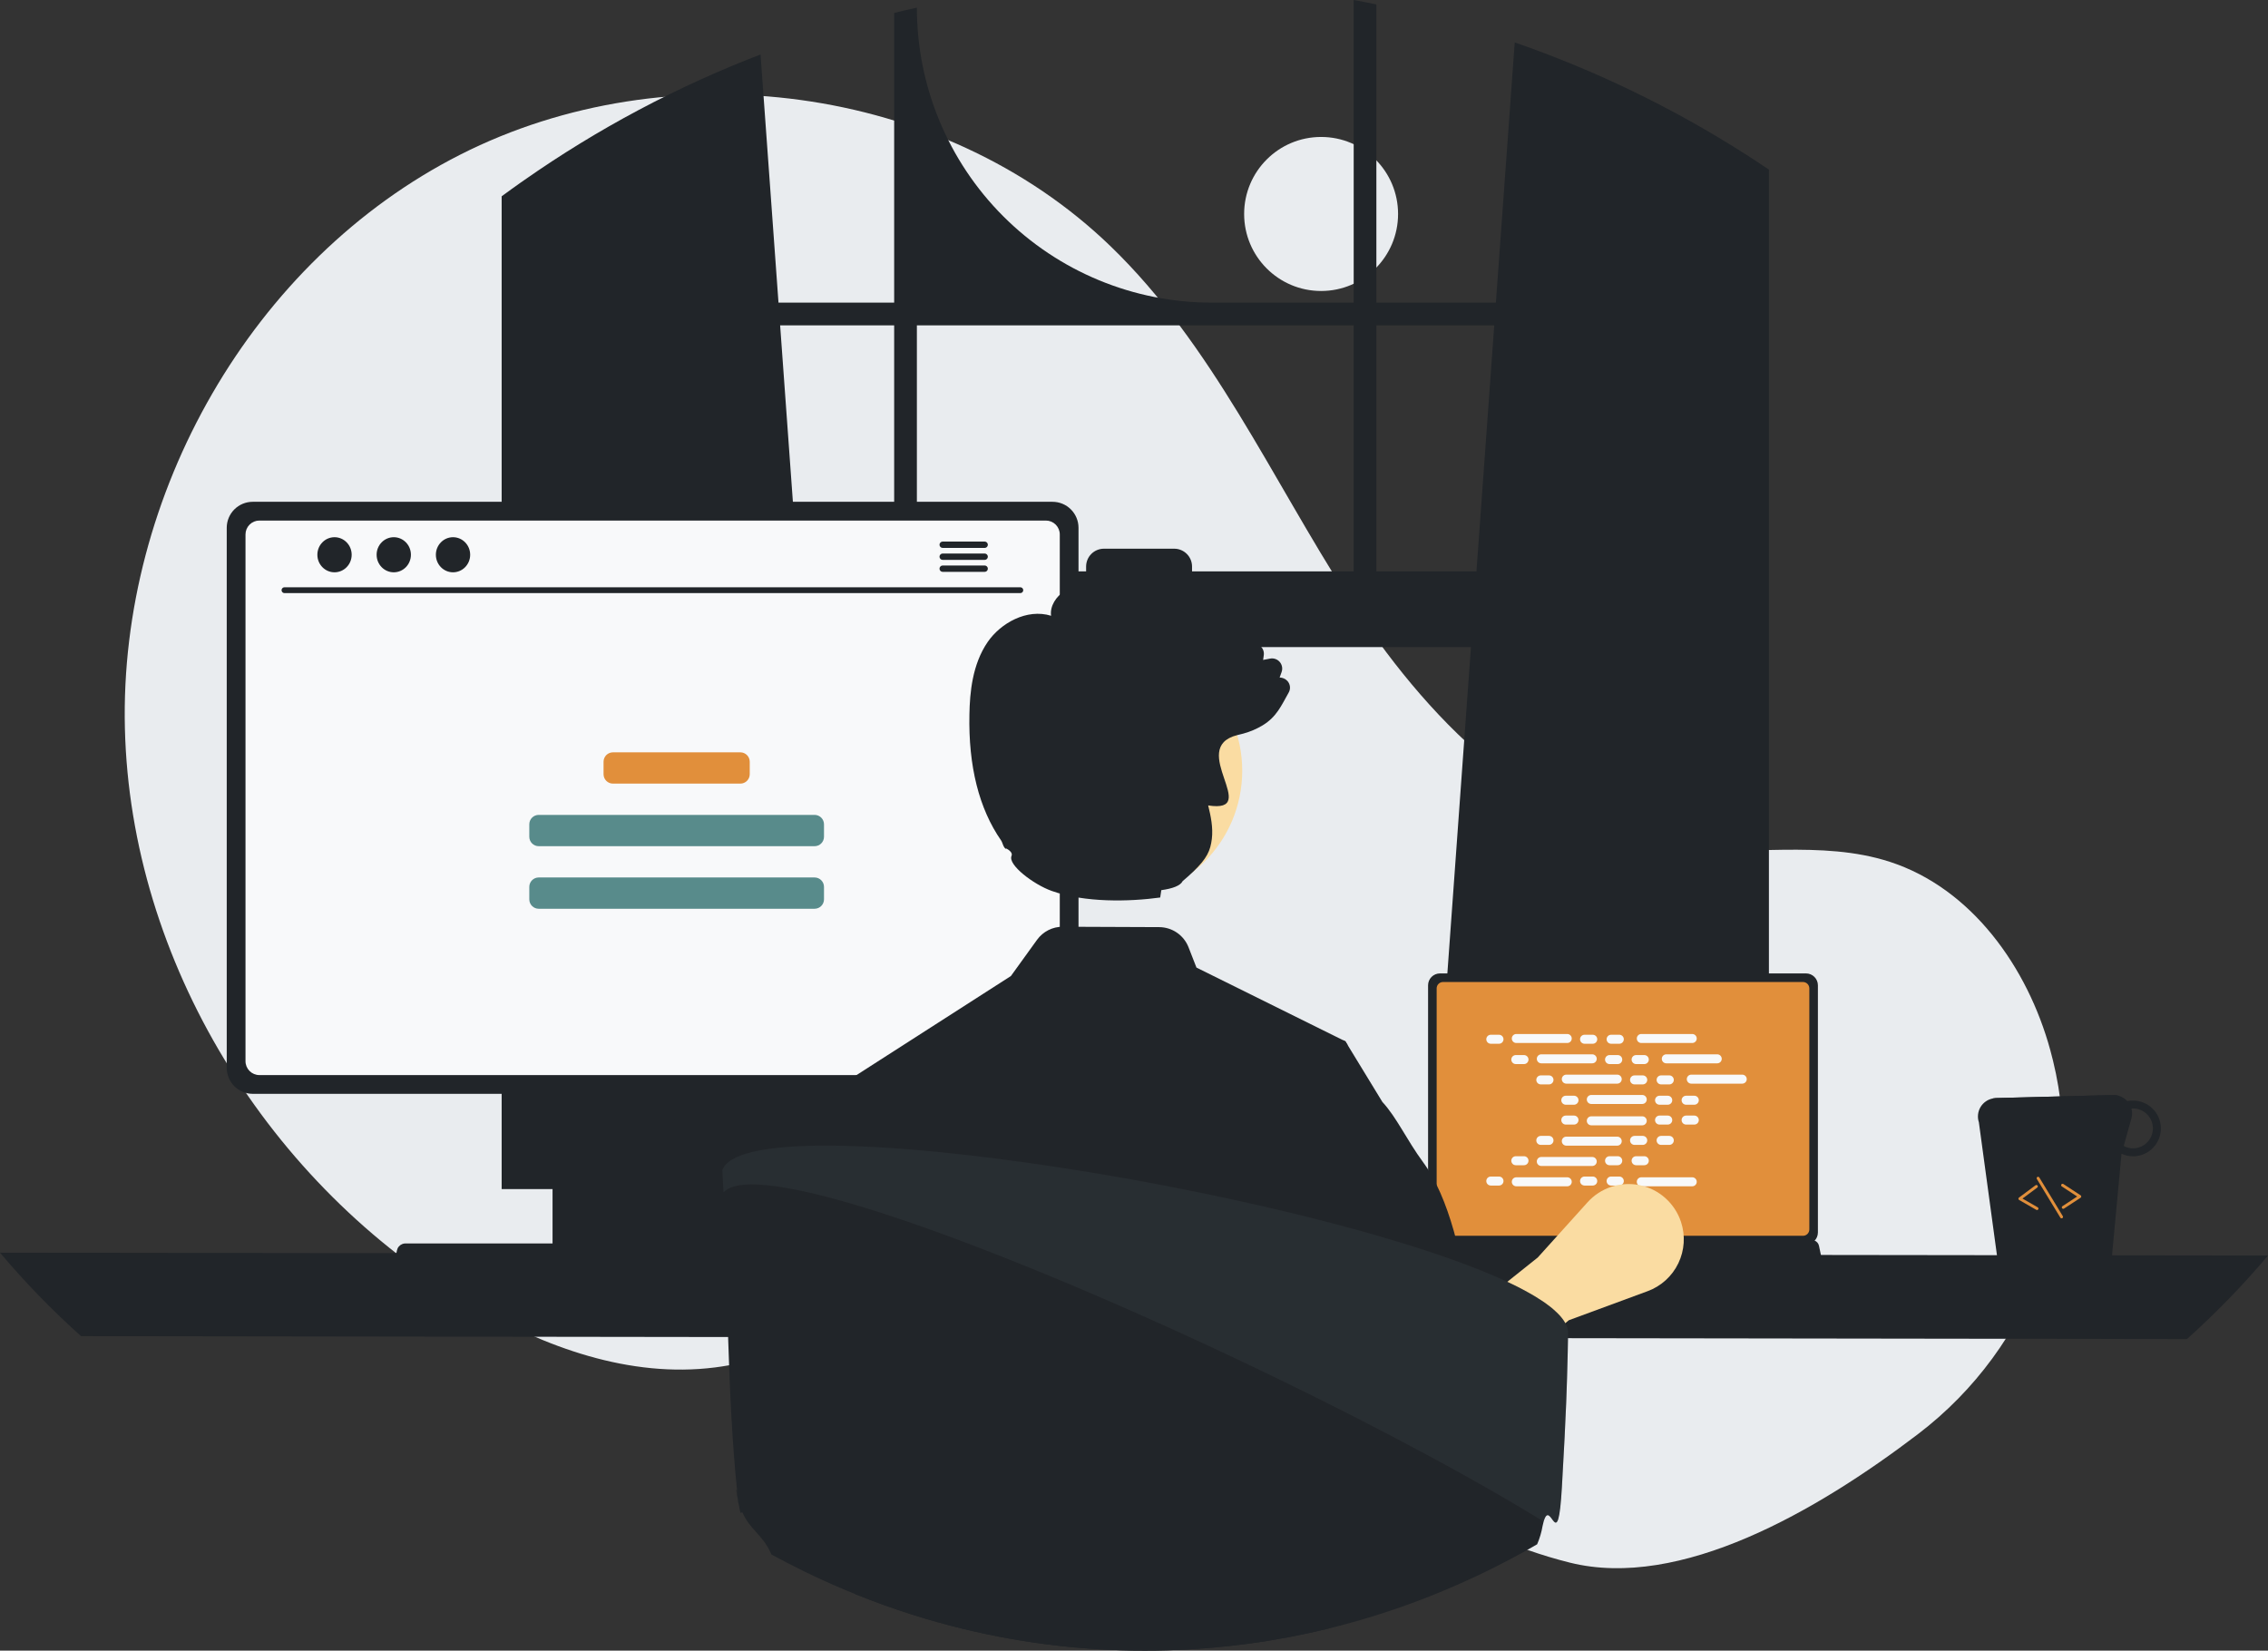 <svg width="485" height="353" viewBox="0 0 485 353" fill="none" xmlns="http://www.w3.org/2000/svg">
<rect x="0" y="0" width="485" height="353" fill="#333333" stroke="none"/>
<g clip-path="url(#clip0_1_159)">
<path d="M282.512 62.23C291.601 62.23 298.97 54.856 298.97 45.76C298.97 36.663 291.601 29.289 282.512 29.289C273.422 29.289 266.053 36.663 266.053 45.76C266.053 54.856 273.422 62.23 282.512 62.23Z" fill="#E9ECEF"/>
<path d="M410.185 306.671C434.649 288.024 446.334 256.69 439.019 226.799C438.837 226.056 438.645 225.315 438.443 224.576C433.594 206.833 421.596 189.97 404.109 184.301C389.427 179.541 373.4 183.201 358.083 181.308C328.014 177.592 304.702 153.245 288.299 127.753C271.896 102.262 259.29 73.727 237.494 52.667C201.567 17.953 142.961 10.48 98.416 33.076C53.872 55.672 25.498 105.803 26.708 155.765C27.918 205.727 57.556 253.495 100.599 278.838C116.411 288.148 134.7 294.744 152.9 292.436C168.692 290.433 183.042 281.942 198.76 279.421C223.472 275.457 248.027 286.638 269.402 299.668C290.776 312.698 311.422 328.142 335.711 334.183C359.296 340.048 388.514 323.189 410.185 306.671Z" fill="#E9ECEF"/>
<path d="M375.037 34.124C374.501 33.767 373.958 33.427 373.422 33.082C357.92 23.16 341.304 15.1 323.918 9.068L319.887 64.72H294.331V0.944C292.722 0.611 291.101 0.296 289.48 0V64.72H259.11C242.39 64.72 226.356 58.074 214.534 46.243C202.711 34.412 196.07 18.366 196.07 1.635C194.442 1.986 192.828 2.363 191.213 2.764V64.72H166.476L162.636 11.652C144.769 18.509 127.807 27.527 112.128 38.504C111.856 38.689 111.585 38.88 111.32 39.065C109.958 40.022 108.614 40.996 107.277 41.983V254.298H180.179L178.891 236.44L171.802 138.391H314.555L307.467 236.44L306.178 254.298H378.273V36.271C377.2 35.543 376.122 34.828 375.037 34.124ZM191.213 122.199H170.631L166.828 69.581H191.213V122.199ZM289.48 122.199H254.912V121.156C254.912 120.655 254.813 120.159 254.621 119.696C254.43 119.233 254.148 118.813 253.794 118.459C253.44 118.105 253.019 117.824 252.556 117.633C252.093 117.441 251.597 117.343 251.096 117.344H236.068C235.568 117.344 235.073 117.443 234.61 117.634C234.148 117.826 233.728 118.106 233.374 118.46C233.021 118.814 232.74 119.235 232.549 119.697C232.357 120.16 232.259 120.656 232.259 121.156V122.199H196.07V69.581H289.48V122.199ZM294.331 122.199V69.581H319.536L315.733 122.199H294.331Z" fill="#212529"/>
<path d="M0 267.894C5.355 274.244 11.147 280.211 17.333 285.752L467.667 286.369C473.853 280.828 479.645 274.861 485 268.511L0 267.894Z" fill="#212529"/>
<path d="M305.386 210.712V263.579C305.386 264.253 305.654 264.899 306.13 265.375C306.606 265.851 307.251 266.119 307.925 266.12H386.211C386.884 266.119 387.53 265.851 388.006 265.375C388.482 264.899 388.749 264.253 388.75 263.579V210.712C388.748 210.039 388.48 209.394 388.004 208.918C387.528 208.442 386.884 208.175 386.211 208.174H307.925C307.252 208.175 306.607 208.442 306.131 208.918C305.655 209.394 305.387 210.039 305.386 210.712Z" fill="#212529"/>
<path d="M307.222 211.371V262.928C307.223 263.287 307.366 263.633 307.62 263.887C307.875 264.142 308.219 264.285 308.579 264.285H385.559C385.919 264.285 386.264 264.142 386.518 263.887C386.772 263.633 386.916 263.287 386.916 262.928V211.371C386.916 211.01 386.773 210.664 386.519 210.409C386.264 210.154 385.919 210.011 385.559 210.01H308.579C308.219 210.011 307.874 210.154 307.619 210.409C307.365 210.664 307.222 211.01 307.222 211.371Z" fill="#E18F3B"/>
<path d="M303.748 273.89C303.892 274.07 304.074 274.215 304.282 274.314C304.489 274.414 304.716 274.465 304.946 274.464H388.772C389.002 274.463 389.228 274.412 389.435 274.313C389.642 274.214 389.824 274.071 389.968 273.892C390.113 273.714 390.216 273.506 390.27 273.283C390.324 273.06 390.327 272.828 390.28 272.603L388.979 266.418C388.925 266.166 388.809 265.931 388.641 265.735C388.473 265.539 388.259 265.389 388.019 265.297C387.844 265.228 387.658 265.193 387.471 265.193H306.242C306.055 265.193 305.869 265.228 305.695 265.297C305.454 265.389 305.24 265.539 305.072 265.735C304.905 265.931 304.788 266.166 304.735 266.418L303.433 272.603C303.387 272.828 303.391 273.06 303.446 273.282C303.5 273.505 303.604 273.712 303.748 273.89Z" fill="#212529"/>
<path d="M384.595 267.857H386.575C386.741 267.857 386.876 267.723 386.876 267.556V266.608C386.876 266.442 386.741 266.307 386.575 266.307H384.595C384.429 266.307 384.294 266.442 384.294 266.608V267.556C384.294 267.723 384.429 267.857 384.595 267.857Z" fill="#212529"/>
<path d="M379.431 267.857H381.411C381.578 267.857 381.712 267.723 381.712 267.556V266.608C381.712 266.442 381.578 266.307 381.411 266.307H379.431C379.265 266.307 379.13 266.442 379.13 266.608V267.556C379.13 267.723 379.265 267.857 379.431 267.857Z" fill="#212529"/>
<path d="M374.268 267.857H376.248C376.414 267.857 376.549 267.723 376.549 267.556V266.608C376.549 266.442 376.414 266.307 376.248 266.307H374.268C374.102 266.307 373.967 266.442 373.967 266.608V267.556C373.967 267.723 374.102 267.857 374.268 267.857Z" fill="#212529"/>
<path d="M369.104 267.857H371.084C371.25 267.857 371.385 267.723 371.385 267.556V266.608C371.385 266.442 371.25 266.307 371.084 266.307H369.104C368.938 266.307 368.803 266.442 368.803 266.608V267.556C368.803 267.723 368.938 267.857 369.104 267.857Z" fill="#212529"/>
<path d="M363.941 267.857H365.921C366.087 267.857 366.221 267.723 366.221 267.556V266.608C366.221 266.442 366.087 266.307 365.921 266.307H363.941C363.774 266.307 363.64 266.442 363.64 266.608V267.556C363.64 267.723 363.774 267.857 363.941 267.857Z" fill="#212529"/>
<path d="M358.777 267.857H360.757C360.923 267.857 361.058 267.723 361.058 267.556V266.608C361.058 266.442 360.923 266.307 360.757 266.307H358.777C358.611 266.307 358.476 266.442 358.476 266.608V267.556C358.476 267.723 358.611 267.857 358.777 267.857Z" fill="#212529"/>
<path d="M353.613 267.857H355.593C355.759 267.857 355.894 267.723 355.894 267.556V266.608C355.894 266.442 355.759 266.307 355.593 266.307H353.613C353.447 266.307 353.312 266.442 353.312 266.608V267.556C353.312 267.723 353.447 267.857 353.613 267.857Z" fill="#212529"/>
<path d="M348.45 267.857H350.43C350.596 267.857 350.731 267.723 350.731 267.556V266.608C350.731 266.442 350.596 266.307 350.43 266.307H348.45C348.284 266.307 348.149 266.442 348.149 266.608V267.556C348.149 267.723 348.284 267.857 348.45 267.857Z" fill="#212529"/>
<path d="M343.286 267.857H345.266C345.432 267.857 345.567 267.723 345.567 267.556V266.608C345.567 266.442 345.432 266.307 345.266 266.307H343.286C343.12 266.307 342.985 266.442 342.985 266.608V267.556C342.985 267.723 343.12 267.857 343.286 267.857Z" fill="#212529"/>
<path d="M338.122 267.857H340.102C340.269 267.857 340.403 267.723 340.403 267.556V266.608C340.403 266.442 340.269 266.307 340.102 266.307H338.122C337.956 266.307 337.821 266.442 337.821 266.608V267.556C337.821 267.723 337.956 267.857 338.122 267.857Z" fill="#212529"/>
<path d="M332.959 267.857H334.939C335.105 267.857 335.24 267.723 335.24 267.556V266.608C335.24 266.442 335.105 266.307 334.939 266.307H332.959C332.793 266.307 332.658 266.442 332.658 266.608V267.556C332.658 267.723 332.793 267.857 332.959 267.857Z" fill="#212529"/>
<path d="M327.795 267.857H329.775C329.941 267.857 330.076 267.723 330.076 267.556V266.608C330.076 266.442 329.941 266.307 329.775 266.307H327.795C327.629 266.307 327.494 266.442 327.494 266.608V267.556C327.494 267.723 327.629 267.857 327.795 267.857Z" fill="#212529"/>
<path d="M322.632 267.857H324.612C324.778 267.857 324.912 267.723 324.912 267.556V266.608C324.912 266.442 324.778 266.307 324.612 266.307H322.632C322.465 266.307 322.331 266.442 322.331 266.608V267.556C322.331 267.723 322.465 267.857 322.632 267.857Z" fill="#212529"/>
<path d="M317.468 267.857H319.448C319.614 267.857 319.749 267.723 319.749 267.556V266.608C319.749 266.442 319.614 266.307 319.448 266.307H317.468C317.302 266.307 317.167 266.442 317.167 266.608V267.556C317.167 267.723 317.302 267.857 317.468 267.857Z" fill="#212529"/>
<path d="M312.304 267.857H314.284C314.45 267.857 314.585 267.723 314.585 267.556V266.608C314.585 266.442 314.45 266.307 314.284 266.307H312.304C312.138 266.307 312.003 266.442 312.003 266.608V267.556C312.003 267.723 312.138 267.857 312.304 267.857Z" fill="#212529"/>
<path d="M307.141 267.857H309.121C309.287 267.857 309.422 267.723 309.422 267.556V266.608C309.422 266.442 309.287 266.307 309.121 266.307H307.141C306.975 266.307 306.84 266.442 306.84 266.608V267.556C306.84 267.723 306.975 267.857 307.141 267.857Z" fill="#212529"/>
<path d="M384.656 270.44H386.636C386.802 270.44 386.937 270.306 386.937 270.139V269.191C386.937 269.025 386.802 268.89 386.636 268.89H384.656C384.49 268.89 384.355 269.025 384.355 269.191V270.139C384.355 270.306 384.49 270.44 384.656 270.44Z" fill="#212529"/>
<path d="M379.492 270.44H381.472C381.638 270.44 381.773 270.306 381.773 270.139V269.191C381.773 269.025 381.638 268.89 381.472 268.89H379.492C379.326 268.89 379.191 269.025 379.191 269.191V270.139C379.191 270.306 379.326 270.44 379.492 270.44Z" fill="#212529"/>
<path d="M374.329 270.44H376.309C376.475 270.44 376.61 270.306 376.61 270.139V269.191C376.61 269.025 376.475 268.89 376.309 268.89H374.329C374.163 268.89 374.028 269.025 374.028 269.191V270.139C374.028 270.306 374.163 270.44 374.329 270.44Z" fill="#212529"/>
<path d="M369.165 270.44H371.145C371.311 270.44 371.446 270.306 371.446 270.139V269.191C371.446 269.025 371.311 268.89 371.145 268.89H369.165C368.999 268.89 368.864 269.025 368.864 269.191V270.139C368.864 270.306 368.999 270.44 369.165 270.44Z" fill="#212529"/>
<path d="M364.001 270.44H365.981C366.148 270.44 366.282 270.306 366.282 270.139V269.191C366.282 269.025 366.148 268.89 365.981 268.89H364.001C363.835 268.89 363.701 269.025 363.701 269.191V270.139C363.701 270.306 363.835 270.44 364.001 270.44Z" fill="#212529"/>
<path d="M358.838 270.44H360.818C360.984 270.44 361.119 270.306 361.119 270.139V269.191C361.119 269.025 360.984 268.89 360.818 268.89H358.838C358.672 268.89 358.537 269.025 358.537 269.191V270.139C358.537 270.306 358.672 270.44 358.838 270.44Z" fill="#212529"/>
<path d="M353.674 270.44H355.654C355.82 270.44 355.955 270.306 355.955 270.139V269.191C355.955 269.025 355.82 268.89 355.654 268.89H353.674C353.508 268.89 353.373 269.025 353.373 269.191V270.139C353.373 270.306 353.508 270.44 353.674 270.44Z" fill="#212529"/>
<path d="M348.511 270.44H350.491C350.657 270.44 350.792 270.306 350.792 270.139V269.191C350.792 269.025 350.657 268.89 350.491 268.89H348.511C348.344 268.89 348.21 269.025 348.21 269.191V270.139C348.21 270.306 348.344 270.44 348.511 270.44Z" fill="#212529"/>
<path d="M343.347 270.44H345.327C345.493 270.44 345.628 270.306 345.628 270.139V269.191C345.628 269.025 345.493 268.89 345.327 268.89H343.347C343.181 268.89 343.046 269.025 343.046 269.191V270.139C343.046 270.306 343.181 270.44 343.347 270.44Z" fill="#212529"/>
<path d="M338.183 270.44H340.163C340.33 270.44 340.464 270.306 340.464 270.139V269.191C340.464 269.025 340.33 268.89 340.163 268.89H338.183C338.017 268.89 337.883 269.025 337.883 269.191V270.139C337.883 270.306 338.017 270.44 338.183 270.44Z" fill="#212529"/>
<path d="M333.02 270.44H335C335.166 270.44 335.301 270.306 335.301 270.139V269.191C335.301 269.025 335.166 268.89 335 268.89H333.02C332.854 268.89 332.719 269.025 332.719 269.191V270.139C332.719 270.306 332.854 270.44 333.02 270.44Z" fill="#212529"/>
<path d="M327.856 270.44H329.836C330.002 270.44 330.137 270.306 330.137 270.139V269.191C330.137 269.025 330.002 268.89 329.836 268.89H327.856C327.69 268.89 327.555 269.025 327.555 269.191V270.139C327.555 270.306 327.69 270.44 327.856 270.44Z" fill="#212529"/>
<path d="M322.693 270.44H324.673C324.839 270.44 324.974 270.306 324.974 270.139V269.191C324.974 269.025 324.839 268.89 324.673 268.89H322.693C322.526 268.89 322.392 269.025 322.392 269.191V270.139C322.392 270.306 322.526 270.44 322.693 270.44Z" fill="#212529"/>
<path d="M317.529 270.44H319.509C319.675 270.44 319.81 270.306 319.81 270.139V269.191C319.81 269.025 319.675 268.89 319.509 268.89H317.529C317.363 268.89 317.228 269.025 317.228 269.191V270.139C317.228 270.306 317.363 270.44 317.529 270.44Z" fill="#212529"/>
<path d="M312.365 270.44H314.345C314.512 270.44 314.646 270.306 314.646 270.139V269.191C314.646 269.025 314.512 268.89 314.345 268.89H312.365C312.199 268.89 312.064 269.025 312.064 269.191V270.139C312.064 270.306 312.199 270.44 312.365 270.44Z" fill="#212529"/>
<path d="M307.202 270.44H309.182C309.348 270.44 309.483 270.306 309.483 270.139V269.191C309.483 269.025 309.348 268.89 309.182 268.89H307.202C307.036 268.89 306.901 269.025 306.901 269.191V270.139C306.901 270.306 307.036 270.44 307.202 270.44Z" fill="#212529"/>
<path d="M341.798 273.541H361.851C362.017 273.541 362.151 273.406 362.151 273.24V272.292C362.151 272.126 362.017 271.991 361.851 271.991H341.798C341.632 271.991 341.497 272.126 341.497 272.292V273.24C341.497 273.406 341.632 273.541 341.798 273.541Z" fill="#212529"/>
<path d="M320.553 221.289H318.8C318.268 221.289 317.838 221.72 317.838 222.252C317.838 222.784 318.268 223.215 318.8 223.215H320.553C321.084 223.215 321.515 222.784 321.515 222.252C321.515 221.72 321.084 221.289 320.553 221.289Z" fill="#F8F9FA"/>
<path d="M340.6 221.289H338.847C338.316 221.289 337.885 221.72 337.885 222.252C337.885 222.784 338.316 223.215 338.847 223.215H340.6C341.132 223.215 341.562 222.784 341.562 222.252C341.562 221.72 341.132 221.289 340.6 221.289Z" fill="#F8F9FA"/>
<path d="M346.28 221.289H344.527C343.996 221.289 343.565 221.72 343.565 222.252C343.565 222.784 343.996 223.215 344.527 223.215H346.28C346.812 223.215 347.243 222.784 347.243 222.252C347.243 221.72 346.812 221.289 346.28 221.289Z" fill="#F8F9FA"/>
<path d="M335.147 221.128H324.253C323.721 221.128 323.291 221.559 323.291 222.091C323.291 222.623 323.721 223.054 324.253 223.054H335.147C335.679 223.054 336.11 222.623 336.11 222.091C336.11 221.559 335.679 221.128 335.147 221.128Z" fill="#F8F9FA"/>
<path d="M361.877 221.128H350.983C350.451 221.128 350.021 221.559 350.021 222.091C350.021 222.623 350.451 223.054 350.983 223.054H361.877C362.409 223.054 362.839 222.623 362.839 222.091C362.839 221.559 362.409 221.128 361.877 221.128Z" fill="#F8F9FA"/>
<path d="M325.899 225.636H324.146C323.615 225.636 323.184 226.067 323.184 226.599C323.184 227.131 323.615 227.562 324.146 227.562H325.899C326.43 227.562 326.861 227.131 326.861 226.599C326.861 226.067 326.43 225.636 325.899 225.636Z" fill="#F8F9FA"/>
<path d="M345.946 225.636H344.193C343.662 225.636 343.231 226.067 343.231 226.599C343.231 227.131 343.662 227.562 344.193 227.562H345.946C346.478 227.562 346.908 227.131 346.908 226.599C346.908 226.067 346.478 225.636 345.946 225.636Z" fill="#F8F9FA"/>
<path d="M351.626 225.636H349.873C349.342 225.636 348.911 226.067 348.911 226.599C348.911 227.131 349.342 227.562 349.873 227.562H351.626C352.158 227.562 352.588 227.131 352.588 226.599C352.588 226.067 352.158 225.636 351.626 225.636Z" fill="#F8F9FA"/>
<path d="M340.493 225.475H329.599C329.067 225.475 328.637 225.906 328.637 226.438C328.637 226.969 329.067 227.401 329.599 227.401H340.493C341.025 227.401 341.455 226.969 341.455 226.438C341.455 225.906 341.025 225.475 340.493 225.475Z" fill="#F8F9FA"/>
<path d="M367.223 225.475H356.329C355.797 225.475 355.366 225.906 355.366 226.438C355.366 226.969 355.797 227.401 356.329 227.401H367.223C367.754 227.401 368.185 226.969 368.185 226.438C368.185 225.906 367.754 225.475 367.223 225.475Z" fill="#F8F9FA"/>
<path d="M331.245 229.982H329.492C328.96 229.982 328.53 230.413 328.53 230.945C328.53 231.477 328.96 231.908 329.492 231.908H331.245C331.776 231.908 332.207 231.477 332.207 230.945C332.207 230.413 331.776 229.982 331.245 229.982Z" fill="#F8F9FA"/>
<path d="M351.292 229.982H349.539C349.008 229.982 348.577 230.413 348.577 230.945C348.577 231.477 349.008 231.908 349.539 231.908H351.292C351.824 231.908 352.254 231.477 352.254 230.945C352.254 230.413 351.824 229.982 351.292 229.982Z" fill="#F8F9FA"/>
<path d="M356.972 229.982H355.219C354.688 229.982 354.257 230.413 354.257 230.945C354.257 231.477 354.688 231.908 355.219 231.908H356.972C357.504 231.908 357.934 231.477 357.934 230.945C357.934 230.413 357.504 229.982 356.972 229.982Z" fill="#F8F9FA"/>
<path d="M345.839 229.821H334.945C334.413 229.821 333.983 230.252 333.983 230.784C333.983 231.316 334.413 231.747 334.945 231.747H345.839C346.371 231.747 346.801 231.316 346.801 230.784C346.801 230.252 346.371 229.821 345.839 229.821Z" fill="#F8F9FA"/>
<path d="M372.569 229.821H361.675C361.143 229.821 360.712 230.252 360.712 230.784C360.712 231.316 361.143 231.747 361.675 231.747H372.569C373.1 231.747 373.531 231.316 373.531 230.784C373.531 230.252 373.1 229.821 372.569 229.821Z" fill="#F8F9FA"/>
<path d="M336.591 234.329H334.838C334.306 234.329 333.876 234.76 333.876 235.292C333.876 235.824 334.306 236.255 334.838 236.255H336.591C337.122 236.255 337.553 235.824 337.553 235.292C337.553 234.76 337.122 234.329 336.591 234.329Z" fill="#F8F9FA"/>
<path d="M356.638 234.329H354.885C354.354 234.329 353.923 234.76 353.923 235.292C353.923 235.824 354.354 236.255 354.885 236.255H356.638C357.17 236.255 357.6 235.824 357.6 235.292C357.6 234.76 357.17 234.329 356.638 234.329Z" fill="#F8F9FA"/>
<path d="M362.318 234.329H360.565C360.034 234.329 359.603 234.76 359.603 235.292C359.603 235.824 360.034 236.255 360.565 236.255H362.318C362.85 236.255 363.28 235.824 363.28 235.292C363.28 234.76 362.85 234.329 362.318 234.329Z" fill="#F8F9FA"/>
<path d="M351.185 234.168H340.291C339.759 234.168 339.329 234.599 339.329 235.131C339.329 235.663 339.759 236.094 340.291 236.094H351.185C351.717 236.094 352.147 235.663 352.147 235.131C352.147 234.599 351.717 234.168 351.185 234.168Z" fill="#F8F9FA"/>
<path d="M340.6 251.613H338.847C338.316 251.613 337.885 252.044 337.885 252.576C337.885 253.108 338.316 253.539 338.847 253.539H340.6C341.132 253.539 341.562 253.108 341.562 252.576C341.562 252.044 341.132 251.613 340.6 251.613Z" fill="#F8F9FA"/>
<path d="M346.28 251.613H344.527C343.996 251.613 343.565 252.044 343.565 252.576C343.565 253.108 343.996 253.539 344.527 253.539H346.28C346.812 253.539 347.243 253.108 347.243 252.576C347.243 252.044 346.812 251.613 346.28 251.613Z" fill="#F8F9FA"/>
<path d="M361.877 251.774H350.983C350.451 251.774 350.021 252.206 350.021 252.737C350.021 253.269 350.451 253.7 350.983 253.7H361.877C362.409 253.7 362.839 253.269 362.839 252.737C362.839 252.206 362.409 251.774 361.877 251.774Z" fill="#F8F9FA"/>
<path d="M320.553 251.613H318.8C318.268 251.613 317.838 252.044 317.838 252.576C317.838 253.108 318.268 253.539 318.8 253.539H320.553C321.084 253.539 321.515 253.108 321.515 252.576C321.515 252.044 321.084 251.613 320.553 251.613Z" fill="#F8F9FA"/>
<path d="M335.147 251.774H324.253C323.721 251.774 323.291 252.206 323.291 252.737C323.291 253.269 323.721 253.7 324.253 253.7H335.147C335.679 253.7 336.11 253.269 336.11 252.737C336.11 252.206 335.679 251.774 335.147 251.774Z" fill="#F8F9FA"/>
<path d="M325.899 247.267H324.146C323.615 247.267 323.184 247.698 323.184 248.23C323.184 248.762 323.615 249.193 324.146 249.193H325.899C326.43 249.193 326.861 248.762 326.861 248.23C326.861 247.698 326.43 247.267 325.899 247.267Z" fill="#F8F9FA"/>
<path d="M345.946 247.267H344.193C343.662 247.267 343.231 247.698 343.231 248.23C343.231 248.762 343.662 249.193 344.193 249.193H345.946C346.478 249.193 346.908 248.762 346.908 248.23C346.908 247.698 346.478 247.267 345.946 247.267Z" fill="#F8F9FA"/>
<path d="M351.626 247.267H349.873C349.342 247.267 348.911 247.698 348.911 248.23C348.911 248.762 349.342 249.193 349.873 249.193H351.626C352.158 249.193 352.588 248.762 352.588 248.23C352.588 247.698 352.158 247.267 351.626 247.267Z" fill="#F8F9FA"/>
<path d="M340.493 247.428H329.599C329.067 247.428 328.637 247.859 328.637 248.391C328.637 248.923 329.067 249.354 329.599 249.354H340.493C341.025 249.354 341.455 248.923 341.455 248.391C341.455 247.859 341.025 247.428 340.493 247.428Z" fill="#F8F9FA"/>
<path d="M331.245 242.92H329.492C328.96 242.92 328.53 243.351 328.53 243.883C328.53 244.415 328.96 244.846 329.492 244.846H331.245C331.776 244.846 332.207 244.415 332.207 243.883C332.207 243.351 331.776 242.92 331.245 242.92Z" fill="#F8F9FA"/>
<path d="M351.292 242.92H349.539C349.008 242.92 348.577 243.351 348.577 243.883C348.577 244.415 349.008 244.846 349.539 244.846H351.292C351.824 244.846 352.254 244.415 352.254 243.883C352.254 243.351 351.824 242.92 351.292 242.92Z" fill="#F8F9FA"/>
<path d="M356.972 242.92H355.219C354.688 242.92 354.257 243.351 354.257 243.883C354.257 244.415 354.688 244.846 355.219 244.846H356.972C357.504 244.846 357.934 244.415 357.934 243.883C357.934 243.351 357.504 242.92 356.972 242.92Z" fill="#F8F9FA"/>
<path d="M345.839 243.081H334.945C334.413 243.081 333.983 243.512 333.983 244.044C333.983 244.576 334.413 245.007 334.945 245.007H345.839C346.371 245.007 346.801 244.576 346.801 244.044C346.801 243.512 346.371 243.081 345.839 243.081Z" fill="#F8F9FA"/>
<path d="M336.591 238.573H334.838C334.306 238.573 333.876 239.004 333.876 239.536C333.876 240.068 334.306 240.499 334.838 240.499H336.591C337.122 240.499 337.553 240.068 337.553 239.536C337.553 239.004 337.122 238.573 336.591 238.573Z" fill="#F8F9FA"/>
<path d="M356.638 238.573H354.885C354.354 238.573 353.923 239.004 353.923 239.536C353.923 240.068 354.354 240.499 354.885 240.499H356.638C357.17 240.499 357.6 240.068 357.6 239.536C357.6 239.004 357.17 238.573 356.638 238.573Z" fill="#F8F9FA"/>
<path d="M362.318 238.573H360.565C360.034 238.573 359.603 239.004 359.603 239.536C359.603 240.068 360.034 240.499 360.565 240.499H362.318C362.85 240.499 363.28 240.068 363.28 239.536C363.28 239.004 362.85 238.573 362.318 238.573Z" fill="#F8F9FA"/>
<path d="M351.185 238.733H340.291C339.759 238.733 339.329 239.165 339.329 239.696C339.329 240.228 339.759 240.659 340.291 240.659H351.185C351.717 240.659 352.147 240.228 352.147 239.696C352.147 239.165 351.717 238.733 351.185 238.733Z" fill="#F8F9FA"/>
<path d="M311.234 302.556L303.005 289.539L328.834 268.935L339.494 257.115C340.879 255.579 342.643 254.435 344.609 253.795C346.575 253.155 348.674 253.042 350.696 253.469C352.719 253.895 354.595 254.845 356.135 256.224C357.676 257.603 358.829 259.363 359.477 261.327C360.438 264.238 360.231 267.408 358.901 270.169C357.57 272.93 355.22 275.066 352.345 276.126L335.487 282.341L311.234 302.556Z" fill="#FADCA2"/>
<path d="M118.159 208.176V271.441H162.447V208.176C162.448 207.721 162.303 207.278 162.033 206.912C161.764 206.545 161.384 206.275 160.95 206.141C160.745 206.073 160.53 206.04 160.315 206.042H120.298C120.017 206.042 119.739 206.096 119.48 206.203C119.221 206.31 118.985 206.467 118.786 206.666C118.587 206.864 118.43 207.099 118.322 207.359C118.214 207.618 118.159 207.896 118.159 208.176ZM135.443 229.914C135.454 228.667 135.957 227.475 136.843 226.597C137.728 225.719 138.924 225.227 140.171 225.227C141.417 225.227 142.613 225.719 143.498 226.597C144.384 227.475 144.887 228.667 144.898 229.914V237.255C144.892 238.506 144.391 239.703 143.505 240.585C142.619 241.467 141.42 241.962 140.171 241.962C138.921 241.962 137.722 241.467 136.836 240.585C135.95 239.703 135.449 238.506 135.443 237.255V229.914Z" fill="#212529"/>
<path d="M118.023 269.418V275.519C118.024 275.835 118.15 276.138 118.372 276.362C118.595 276.586 118.897 276.713 119.213 276.715H161.393C161.71 276.714 162.012 276.587 162.235 276.363C162.458 276.139 162.583 275.835 162.583 275.519V269.418H118.023Z" fill="#212529"/>
<path d="M48.486 112.86V228.372C48.488 229.844 49.072 231.256 50.113 232.297C51.153 233.337 52.563 233.923 54.034 233.924H225.087C226.558 233.923 227.968 233.337 229.008 232.297C230.048 231.256 230.633 229.844 230.634 228.372V112.86C230.631 111.389 230.045 109.98 229.005 108.94C227.965 107.901 226.556 107.316 225.087 107.314H54.034C52.564 107.316 51.155 107.901 50.116 108.94C49.076 109.98 48.49 111.389 48.486 112.86Z" fill="#212529"/>
<path d="M52.499 114.298V226.948C52.501 227.734 52.813 228.488 53.369 229.044C53.925 229.6 54.678 229.913 55.464 229.915H223.663C224.449 229.913 225.202 229.6 225.758 229.044C226.313 228.488 226.626 227.734 226.628 226.948V114.298C226.628 113.51 226.315 112.755 225.759 112.197C225.204 111.64 224.45 111.326 223.663 111.324H55.464C54.677 111.326 53.923 111.64 53.367 112.197C52.812 112.755 52.499 113.51 52.499 114.298Z" fill="#F8F9FA"/>
<path d="M83.714 276.303C83.885 276.517 84.103 276.691 84.35 276.809C84.598 276.928 84.87 276.989 85.144 276.987H185.211C185.485 276.987 185.755 276.926 186.002 276.808C186.249 276.69 186.467 276.518 186.639 276.305C186.812 276.093 186.934 275.844 186.999 275.578C187.063 275.312 187.067 275.035 187.011 274.767L185.458 267.383C185.394 267.082 185.255 266.802 185.055 266.568C184.854 266.334 184.599 266.154 184.311 266.044C184.103 265.963 183.882 265.921 183.658 265.921H86.691C86.468 265.921 86.246 265.963 86.038 266.044C85.75 266.154 85.495 266.334 85.295 266.568C85.094 266.801 84.956 267.082 84.891 267.383L83.338 274.767C83.283 275.034 83.288 275.311 83.353 275.577C83.418 275.843 83.541 276.091 83.714 276.303Z" fill="#212529"/>
<path d="M218.204 126.842H60.821C60.658 126.839 60.502 126.771 60.388 126.654C60.273 126.537 60.209 126.38 60.209 126.216C60.209 126.052 60.273 125.895 60.388 125.778C60.502 125.661 60.658 125.593 60.821 125.59H218.204C218.368 125.593 218.523 125.661 218.638 125.778C218.752 125.895 218.816 126.052 218.816 126.216C218.816 126.38 218.752 126.537 218.638 126.654C218.523 126.771 218.368 126.839 218.204 126.842Z" fill="#212529"/>
<path d="M71.535 122.391C73.56 122.391 75.203 120.711 75.203 118.639C75.203 116.567 73.56 114.887 71.535 114.887C69.509 114.887 67.867 116.567 67.867 118.639C67.867 120.711 69.509 122.391 71.535 122.391Z" fill="#212529"/>
<path d="M84.206 122.391C86.231 122.391 87.873 120.711 87.873 118.639C87.873 116.567 86.231 114.887 84.206 114.887C82.18 114.887 80.538 116.567 80.538 118.639C80.538 120.711 82.18 122.391 84.206 122.391Z" fill="#212529"/>
<path d="M96.876 122.391C98.902 122.391 100.544 120.711 100.544 118.639C100.544 116.567 98.902 114.887 96.876 114.887C94.851 114.887 93.209 116.567 93.209 118.639C93.209 120.711 94.851 122.391 96.876 122.391Z" fill="#212529"/>
<path d="M210.574 115.815H201.575C201.397 115.82 201.228 115.893 201.103 116.021C200.979 116.148 200.909 116.319 200.909 116.497C200.909 116.675 200.979 116.846 201.103 116.974C201.228 117.101 201.397 117.175 201.575 117.179H210.574C210.753 117.176 210.924 117.103 211.05 116.976C211.175 116.848 211.246 116.676 211.246 116.497C211.246 116.318 211.175 116.146 211.05 116.018C210.924 115.891 210.753 115.818 210.574 115.815Z" fill="#212529"/>
<path d="M210.574 118.375H201.575C201.397 118.379 201.227 118.452 201.103 118.58C200.978 118.707 200.908 118.878 200.908 119.057C200.908 119.235 200.978 119.406 201.103 119.533C201.227 119.661 201.397 119.734 201.575 119.738H210.574C210.753 119.736 210.924 119.663 211.05 119.536C211.176 119.408 211.247 119.236 211.247 119.057C211.247 118.877 211.176 118.705 211.05 118.578C210.924 118.45 210.753 118.377 210.574 118.375Z" fill="#212529"/>
<path d="M210.574 120.935H201.575C201.397 120.939 201.228 121.012 201.103 121.14C200.979 121.267 200.909 121.438 200.909 121.616C200.909 121.794 200.979 121.965 201.103 122.093C201.228 122.22 201.397 122.294 201.575 122.298H210.574C210.753 122.295 210.924 122.222 211.05 122.095C211.175 121.967 211.246 121.795 211.246 121.616C211.246 121.437 211.175 121.265 211.05 121.138C210.924 121.01 210.753 120.937 210.574 120.935Z" fill="#212529"/>
<path d="M427.536 272.096C427.808 272.887 428.323 273.572 429.008 274.052C429.692 274.532 430.511 274.782 431.347 274.767L447.677 274.347C448.519 274.33 449.333 274.042 449.998 273.524C450.662 273.006 451.141 272.287 451.364 271.474L453.675 246.746C454.494 247.118 455.387 247.301 456.287 247.283C457.069 247.264 457.839 247.09 458.554 246.773C459.269 246.455 459.914 246 460.453 245.433C460.992 244.865 461.414 244.198 461.695 243.467C461.976 242.737 462.11 241.958 462.091 241.176C462.071 240.394 461.898 239.623 461.58 238.907C461.263 238.192 460.808 237.546 460.241 237.007C459.675 236.468 459.007 236.045 458.278 235.764C457.548 235.483 456.77 235.348 455.988 235.368C455.628 235.367 455.269 235.404 454.918 235.479C454.535 235.065 454.07 234.736 453.553 234.512C453.035 234.289 452.477 234.176 451.913 234.182L426.795 234.831C426.586 234.839 426.379 234.864 426.175 234.908C425.624 235.011 425.102 235.23 424.643 235.552C424.184 235.874 423.799 236.29 423.514 236.773C423.23 237.256 423.052 237.795 422.993 238.352C422.933 238.91 422.994 239.474 423.171 240.006L427.536 272.096ZM454.148 245.067L455.793 239.174C455.98 238.494 455.984 237.776 455.805 237.093C455.885 237.093 455.956 237.055 456.035 237.055C457.163 237.031 458.253 237.456 459.068 238.237C459.883 239.017 460.355 240.088 460.382 241.217C460.408 242.345 459.987 243.438 459.209 244.255C458.432 245.073 457.362 245.548 456.235 245.578C455.506 245.601 454.785 245.424 454.148 245.067Z" fill="#212529"/>
<path d="M426.175 234.908C426.71 237.97 432.727 240.122 439.961 239.748C446.614 239.442 452.054 237.104 453.05 234.333C452.681 234.224 452.298 234.173 451.913 234.182L426.795 234.831C426.586 234.838 426.379 234.864 426.175 234.908Z" fill="#212529"/>
<path d="M441.287 258.507C441.32 258.499 441.352 258.485 441.38 258.466L444.926 256.143C444.969 256.115 445.005 256.077 445.029 256.032C445.053 255.987 445.066 255.937 445.066 255.886C445.066 255.834 445.053 255.784 445.029 255.739C445.005 255.694 444.97 255.656 444.927 255.628L441.241 253.212C441.207 253.189 441.169 253.174 441.129 253.166C441.089 253.158 441.048 253.159 441.009 253.167C440.969 253.175 440.931 253.191 440.898 253.214C440.864 253.237 440.835 253.266 440.813 253.3C440.791 253.334 440.776 253.372 440.768 253.412C440.761 253.451 440.761 253.492 440.769 253.532C440.778 253.572 440.794 253.61 440.817 253.643C440.84 253.676 440.869 253.705 440.903 253.727L444.195 255.885L441.043 257.95C440.982 257.99 440.937 258.051 440.916 258.12C440.895 258.19 440.9 258.265 440.929 258.332C440.959 258.399 441.011 258.453 441.076 258.485C441.142 258.517 441.217 258.525 441.287 258.507Z" fill="#E18F3B"/>
<path d="M435.686 258.766C435.746 258.751 435.799 258.718 435.84 258.673C435.881 258.627 435.908 258.57 435.916 258.509C435.924 258.448 435.914 258.386 435.887 258.331C435.86 258.276 435.817 258.23 435.764 258.199L432.495 256.324L435.655 253.976C435.687 253.951 435.714 253.921 435.735 253.886C435.756 253.852 435.77 253.813 435.776 253.773C435.781 253.733 435.779 253.692 435.77 253.653C435.76 253.614 435.742 253.577 435.718 253.544C435.694 253.512 435.664 253.484 435.629 253.464C435.594 253.443 435.556 253.429 435.516 253.423C435.476 253.417 435.435 253.419 435.396 253.429C435.357 253.439 435.32 253.457 435.287 253.481L431.75 256.11C431.709 256.141 431.676 256.181 431.654 256.227C431.633 256.274 431.623 256.325 431.626 256.376C431.629 256.427 431.645 256.477 431.671 256.52C431.698 256.564 431.736 256.6 431.78 256.625L435.457 258.735C435.527 258.774 435.609 258.786 435.686 258.766Z" fill="#E18F3B"/>
<path d="M440.934 260.543C440.964 260.536 440.993 260.524 441.019 260.507C441.054 260.486 441.084 260.459 441.108 260.426C441.132 260.393 441.149 260.356 441.158 260.317C441.168 260.278 441.17 260.237 441.164 260.197C441.157 260.157 441.143 260.118 441.122 260.084L436.095 251.813C436.052 251.743 435.984 251.693 435.905 251.674C435.825 251.654 435.741 251.668 435.672 251.71C435.602 251.753 435.552 251.821 435.532 251.901C435.513 251.98 435.526 252.064 435.568 252.134L440.596 260.405C440.63 260.461 440.681 260.505 440.742 260.53C440.803 260.555 440.871 260.559 440.934 260.543Z" fill="#E18F3B"/>
<path d="M158.317 160.892H131.078C129.967 160.892 129.066 161.794 129.066 162.906V165.569C129.066 166.681 129.967 167.583 131.078 167.583H158.317C159.428 167.583 160.329 166.681 160.329 165.569V162.906C160.329 161.794 159.428 160.892 158.317 160.892Z" fill="#E18F3B"/>
<path d="M174.195 174.272H115.2C114.089 174.272 113.188 175.174 113.188 176.286V178.949C113.188 180.061 114.089 180.963 115.2 180.963H174.195C175.306 180.963 176.207 180.061 176.207 178.949V176.286C176.207 175.174 175.306 174.272 174.195 174.272Z" fill="#588B8B"/>
<path d="M174.195 187.653H115.2C114.089 187.653 113.188 188.555 113.188 189.667V192.33C113.188 193.442 114.089 194.344 115.2 194.344H174.195C175.306 194.344 176.207 193.442 176.207 192.33V189.667C176.207 188.555 175.306 187.653 174.195 187.653Z" fill="#588B8B"/>
<path d="M179.196 232.459L179.33 232.881L179.337 232.895L183.359 245.133L187.986 259.235L196.691 285.735L196.775 289.852V289.866L197.422 322.982L195.629 327.471L197.647 334.832C197.647 334.832 196.719 323.705 191.741 330.095C188.921 333.726 185.623 337.441 182.916 340.925C186.861 342.522 190.869 343.967 194.94 345.259C195.819 345.541 196.705 345.808 197.591 346.076C197.781 346.132 197.971 346.188 198.161 346.245C211.657 350.239 225.609 352.483 239.676 352.923C240.407 352.944 241.125 352.958 241.821 352.972C242.067 352.979 242.306 352.986 242.545 352.986C243.332 352.993 244.113 353 244.901 353C246.49 353 248.072 352.977 249.647 352.93C261.305 352.601 272.895 351.032 284.222 348.25C284.145 343.571 283.934 338.103 283.631 332.262C283.491 329.398 280.334 326.295 280.144 323.297C280.01 321.046 282.844 318.927 282.696 316.64C281.74 302.56 280.545 307.965 279.658 297.994C279.567 297.016 279.483 296.08 279.405 295.186C278.836 288.782 278.442 284.778 278.442 284.778L282.225 260.916L288.167 223.452L287.71 222.699L287.197 222.446L255.856 206.922L254.154 202.56C253.659 201.303 252.798 200.223 251.684 199.459C250.57 198.695 249.253 198.283 247.903 198.274L227.258 198.19C226.186 198.185 225.129 198.436 224.174 198.922C223.219 199.407 222.394 200.114 221.766 200.983L216.176 208.731L179.196 232.459Z" fill="#212529"/>
<path d="M201.451 279.838L196.775 289.852L193.583 296.692L188.091 325.466L185.342 328.386L182.986 318.048L158.331 323.526C157.523 319.03 158.115 323.678 157.615 318.745C157.756 318.605 157.904 318.464 158.051 318.323C158.445 317.957 158.776 317.612 158.769 317.282C158.487 300.267 159.331 271.31 166.377 253.767C167.481 250.903 168.936 248.187 170.709 245.682C170.849 245.492 170.983 245.301 171.116 245.112C174.365 240.559 176.418 236.076 179.33 232.889V232.881C179.348 232.867 179.364 232.85 179.379 232.832C179.389 232.827 179.399 232.82 179.407 232.811L199.405 222.199L200.263 246.322L200.875 263.661L201.451 279.838Z" fill="#212529"/>
<path d="M273.562 282.683L279.403 295.189L281.441 299.545L286.931 328.316L289.672 331.229L292.033 320.894L293.142 320.666L313.15 316.519L318.981 335.053C320.296 332.862 320.814 330.283 320.447 327.754C320.081 325.224 318.853 322.899 316.971 321.171C316.573 320.81 316.241 320.459 316.251 320.127C316.583 300.114 315.359 263.571 304.312 248.531C300.804 243.758 298.699 239.004 295.636 235.683C295.627 235.673 295.627 235.664 295.617 235.664L288.164 223.451L287.709 222.701L287.197 222.445L273.562 282.683Z" fill="#212529"/>
<path d="M238.177 192.31C253.346 192.31 265.643 180.004 265.643 164.824C265.643 149.644 253.346 137.338 238.177 137.338C223.008 137.338 210.711 149.644 210.711 164.824C210.711 180.004 223.008 192.31 238.177 192.31Z" fill="#FADCA2"/>
<path d="M275.3 145.625C275.087 145.398 274.831 145.215 274.546 145.089C274.261 144.963 273.954 144.896 273.642 144.891L274.055 143.744C274.19 143.382 274.226 142.992 274.161 142.611C274.095 142.231 273.929 141.876 273.681 141.581C273.433 141.286 273.11 141.062 272.747 140.933C272.384 140.803 271.993 140.773 271.614 140.845L270.11 141.134L270.252 140.129C270.306 139.754 270.262 139.372 270.124 139.02C269.986 138.668 269.759 138.357 269.465 138.12C269.171 137.882 268.82 137.725 268.447 137.664C268.073 137.603 267.691 137.641 267.336 137.773C267.014 137.9 266.667 137.953 266.322 137.928C265.976 137.904 265.64 137.802 265.339 137.631C265.037 137.465 264.774 137.235 264.57 136.956C264.365 136.678 264.224 136.359 264.156 136.021L263.632 133.492L263.576 133.356C261.024 129.1 256.118 126.003 250.114 124.868C244.77 123.85 239.29 124.368 234.007 124.856C231.912 125.053 229.545 125.275 227.572 126.484C225.895 127.52 224.478 129.593 224.767 131.684C219.559 130.087 213.974 133.276 211.207 137.298C207.927 142.084 207.391 148.08 207.305 152.768C207.07 163.859 209.357 172.933 214.085 179.743C214.43 180.237 214.517 181.267 215.201 181.612L215.059 181.384C215.823 181.767 216.6 182.383 216.31 183.044C215.478 184.943 221.007 189.144 224.903 190.532C232.01 193.067 241.46 192.852 248.105 191.939L248.339 190.366C250.737 190.039 252.426 189.416 252.9 188.441C253.738 187.725 254.454 187.084 255.076 186.492L255.082 186.486C255.095 186.473 255.119 186.455 255.132 186.442C258.133 183.562 258.83 181.921 259.144 179.423C259.446 176.974 258.91 174.488 258.362 172.249C269.913 174.037 253.812 159.936 264.575 157.21C264.698 157.172 264.824 157.141 264.951 157.117C265.265 157.043 265.58 156.969 265.882 156.883C267.338 156.487 268.732 155.891 270.024 155.112C273.032 153.28 274.024 150.85 275.578 148.111C275.802 147.721 275.896 147.27 275.846 146.823C275.796 146.376 275.605 145.956 275.3 145.625Z" fill="#212529"/>
<path d="M335.32 284.64C335.313 285.719 335.301 287.231 335.252 289.1C335.246 289.359 335.24 289.624 335.233 289.895C335.153 293.331 335.073 296.212 334.944 299.414C334.937 299.636 334.931 299.851 334.919 300.074C334.746 304.54 334.475 309.74 334.007 317.975C333.138 333.186 331.621 320.066 330.099 325.402C330.025 325.667 329.945 325.981 329.871 326.352C329.64 327.694 329.251 329.005 328.712 330.256C327.904 330.737 327.072 331.2 326.252 331.663C323.916 332.964 321.543 334.216 319.151 335.407C317.808 336.073 316.458 336.727 315.102 337.356C314.886 337.455 314.676 337.554 314.467 337.646C307.522 340.861 300.365 343.594 293.047 345.826C291.617 346.258 290.193 346.677 288.75 347.066C287.246 347.485 285.742 347.88 284.22 348.25C272.893 351.033 261.303 352.602 249.646 352.932C248.074 352.981 246.49 353 244.899 353C244.11 353 243.334 352.994 242.545 352.987C242.304 352.987 242.064 352.981 241.823 352.975C241.127 352.957 240.406 352.944 239.678 352.926C225.611 352.487 211.659 350.241 198.163 346.245L197.59 346.079C196.702 345.807 195.821 345.542 194.94 345.258C190.871 343.969 186.863 342.526 182.913 340.928C179.899 339.713 176.92 338.409 173.976 337.017C173.949 337.01 173.924 336.997 173.902 336.98C173.285 336.696 172.663 336.4 172.046 336.098C171.966 336.055 171.88 336.012 171.794 335.968C169.494 334.846 167.22 333.67 164.97 332.44C163.078 328.091 160.415 327.258 158.763 323.434C158.282 322.298 157.934 321.109 157.727 319.893C157.727 319.881 157.721 319.868 157.721 319.85C157.894 322.145 156.987 315.779 157.715 319.825C157.709 319.751 157.702 319.671 157.696 319.579C157.678 319.356 157.653 319.085 157.616 318.746C155.502 298.087 155.638 274.462 154.719 254.994C154.657 253.735 154.594 252.53 154.528 251.379C154.51 250.997 154.485 250.62 154.46 250.25C154.503 250.139 154.553 250.022 154.608 249.911C154.62 249.879 154.634 249.848 154.651 249.818C154.669 249.78 154.69 249.743 154.713 249.707C154.725 249.689 154.744 249.664 154.756 249.646C154.765 249.624 154.775 249.604 154.787 249.584C154.842 249.498 154.904 249.405 154.972 249.319C155.003 249.282 155.027 249.251 155.058 249.22C155.079 249.189 155.104 249.16 155.132 249.134C155.151 249.104 155.174 249.077 155.2 249.054C155.225 249.029 155.249 248.998 155.28 248.967C155.293 248.948 155.31 248.931 155.329 248.918C155.378 248.862 155.432 248.81 155.49 248.764C155.71 248.561 155.944 248.376 156.192 248.208C156.279 248.153 156.371 248.097 156.457 248.036C157.079 247.664 157.733 247.35 158.411 247.098C158.646 247.012 158.88 246.932 159.133 246.845C159.225 246.821 159.311 246.79 159.404 246.759C159.539 246.716 159.675 246.672 159.817 246.642C160.519 246.432 161.278 246.253 162.097 246.086C162.196 246.068 162.301 246.049 162.406 246.025C162.554 245.994 162.708 245.969 162.862 245.945C163.071 245.908 163.287 245.871 163.503 245.834C165.334 245.544 167.411 245.328 169.704 245.186C169.92 245.174 170.135 245.161 170.351 245.149C170.604 245.137 170.857 245.124 171.115 245.112C171.331 245.1 171.553 245.093 171.775 245.087C171.991 245.075 172.213 245.069 172.441 245.062C173.063 245.044 173.704 245.025 174.358 245.013C176.219 244.976 178.179 244.988 180.238 245.032C181.194 245.056 182.168 245.081 183.166 245.124C183.234 245.124 183.296 245.13 183.357 245.13C184.226 245.161 185.102 245.198 186.002 245.248C186.63 245.278 187.265 245.309 187.9 245.346C188.498 245.383 189.102 245.42 189.712 245.463C190.187 245.488 190.662 245.525 191.142 245.556C191.549 245.587 191.956 245.618 192.363 245.642L192.918 245.679C193.22 245.704 193.522 245.723 193.83 245.753C194.508 245.809 195.186 245.864 195.876 245.92C196.561 245.982 197.257 246.043 197.954 246.105C198.65 246.167 199.353 246.235 200.056 246.302C200.13 246.309 200.197 246.315 200.265 246.321C200.906 246.389 201.547 246.45 202.195 246.518C202.343 246.531 202.497 246.543 202.645 246.561C203.262 246.623 203.891 246.696 204.514 246.762C204.705 246.783 204.895 246.803 205.086 246.824C205.574 246.877 206.055 246.923 206.546 246.981C207.194 247.055 207.853 247.123 208.494 247.209C208.994 247.265 209.493 247.32 209.992 247.382C210.775 247.474 211.57 247.573 212.365 247.678C212.667 247.715 212.969 247.752 213.271 247.795C215.54 248.079 217.833 248.393 220.163 248.72C223.695 249.22 227.282 249.763 230.894 250.349C234.513 250.935 238.152 251.554 241.811 252.206C242.736 252.372 243.66 252.539 244.591 252.711C245.01 252.792 245.429 252.872 245.848 252.952C246.563 253.082 247.278 253.217 247.993 253.353C248.708 253.489 249.424 253.624 250.139 253.766C250.989 253.933 251.846 254.099 252.697 254.266C258.3 255.376 263.872 256.561 269.309 257.801C270.203 258.004 271.096 258.214 271.984 258.417C273.759 258.831 275.518 259.25 277.26 259.676C277.741 259.787 278.216 259.904 278.69 260.021C279.874 260.317 281.057 260.613 282.222 260.916L282.426 260.971C283.283 261.181 284.121 261.397 284.959 261.619C286.938 262.137 288.884 262.661 290.797 263.192C292.066 263.543 293.322 263.899 294.563 264.259C296.418 264.796 298.237 265.338 300.006 265.887C300.443 266.023 300.881 266.159 301.313 266.288C302.607 266.689 303.883 267.096 305.122 267.504C306.108 267.824 307.07 268.151 308.019 268.478C308.968 268.805 309.899 269.132 310.811 269.459C311.397 269.669 311.976 269.891 312.556 270.101C313.388 270.409 314.208 270.717 315.009 271.026C315.256 271.118 315.496 271.217 315.736 271.31C315.891 271.377 316.038 271.433 316.186 271.495C316.476 271.612 316.772 271.723 317.056 271.84C317.345 271.951 317.629 272.068 317.912 272.192C318.19 272.303 318.473 272.42 318.744 272.537C319.022 272.648 319.293 272.765 319.564 272.889C319.792 272.981 320.014 273.08 320.23 273.179C320.668 273.37 321.105 273.561 321.531 273.759C321.74 273.857 321.95 273.95 322.159 274.048L322.64 274.271C322.708 274.308 322.776 274.338 322.844 274.369C322.998 274.443 323.158 274.523 323.312 274.597C323.669 274.764 324.021 274.943 324.366 275.109C324.828 275.344 325.278 275.578 325.71 275.807C326.147 276.041 326.573 276.275 326.98 276.504C327.047 276.541 327.109 276.578 327.177 276.615C327.269 276.664 327.362 276.719 327.454 276.769C327.769 276.948 328.071 277.133 328.373 277.312C328.964 277.676 329.525 278.033 330.049 278.391C330.166 278.471 330.277 278.551 330.395 278.625C330.783 278.903 331.153 279.174 331.498 279.452C331.498 279.458 331.498 279.458 331.504 279.458C331.621 279.545 331.732 279.637 331.843 279.723C331.936 279.81 332.034 279.884 332.127 279.97C332.447 280.248 332.743 280.513 333.014 280.784C333.105 280.868 333.192 280.957 333.273 281.05C333.309 281.079 333.342 281.113 333.372 281.148C333.495 281.272 333.606 281.395 333.711 281.519C333.727 281.535 333.741 281.554 333.754 281.574C333.902 281.747 334.037 281.92 334.167 282.092C334.229 282.179 334.296 282.265 334.352 282.351C334.426 282.456 334.5 282.567 334.561 282.672C334.617 282.758 334.666 282.851 334.716 282.937C334.846 283.16 334.958 283.393 335.048 283.634C335.118 283.798 335.173 283.967 335.215 284.14C335.262 284.304 335.297 284.471 335.32 284.64Z" fill="#212529"/>
<path opacity="0.2" d="M335.32 284.64C335.314 285.72 335.301 287.231 335.252 289.1C335.246 289.359 335.233 289.624 335.227 289.896C335.166 292.517 335.073 295.756 334.944 299.414C334.938 299.636 334.931 299.852 334.919 300.074C334.746 304.54 334.475 309.74 334.007 317.975C333.138 333.186 331.621 320.066 330.099 325.402C325.87 322.799 321.235 320.072 316.279 317.272C315.385 316.766 314.483 316.258 313.573 315.748C303.661 310.215 292.591 304.416 281.033 298.673C280.577 298.445 280.115 298.217 279.658 297.995C253.184 284.899 224.287 272.161 200.876 263.661C196.357 262.02 192.042 260.539 187.987 259.238C179.443 256.505 172.059 254.593 166.375 253.766C160.458 252.903 156.371 253.211 154.719 254.994C154.658 253.736 154.594 252.531 154.528 251.379C154.503 250.997 154.479 250.62 154.454 250.25C154.492 250.149 154.542 250.052 154.589 249.954C154.596 249.94 154.601 249.925 154.608 249.911C154.62 249.879 154.634 249.848 154.651 249.819C154.67 249.78 154.69 249.743 154.713 249.707C154.733 249.664 154.758 249.622 154.787 249.584C154.842 249.498 154.904 249.405 154.972 249.319C155.022 249.254 155.075 249.192 155.132 249.134C155.151 249.104 155.174 249.077 155.2 249.054C155.225 249.029 155.249 248.998 155.28 248.967C155.293 248.948 155.31 248.931 155.329 248.918C155.378 248.862 155.432 248.81 155.49 248.764C155.71 248.561 155.944 248.376 156.192 248.209C156.279 248.153 156.371 248.097 156.457 248.036C157.079 247.664 157.733 247.35 158.411 247.098C158.646 247.012 158.88 246.932 159.133 246.845C159.225 246.821 159.311 246.79 159.404 246.759C159.539 246.716 159.675 246.673 159.817 246.642C160.52 246.432 161.278 246.253 162.098 246.087C162.344 246.037 162.603 245.988 162.862 245.945C163.071 245.908 163.287 245.871 163.503 245.834C165.334 245.544 167.411 245.328 169.704 245.186C169.92 245.174 170.135 245.161 170.351 245.149C170.604 245.137 170.857 245.124 171.116 245.112C171.331 245.1 171.553 245.093 171.775 245.087C171.991 245.075 172.213 245.069 172.441 245.063C173.063 245.044 173.704 245.026 174.358 245.013C176.219 244.982 178.18 244.995 180.238 245.038C181.194 245.056 182.168 245.087 183.166 245.13C183.228 245.13 183.296 245.137 183.357 245.137C184.226 245.161 185.108 245.204 186.002 245.248C186.63 245.278 187.265 245.309 187.9 245.346C188.498 245.383 189.102 245.42 189.712 245.464C190.187 245.488 190.662 245.525 191.143 245.556C191.549 245.587 191.956 245.618 192.363 245.642C192.85 245.679 193.337 245.716 193.83 245.753C194.508 245.809 195.186 245.864 195.877 245.92C196.561 245.982 197.257 246.043 197.954 246.105C198.65 246.167 199.353 246.235 200.056 246.302C200.13 246.309 200.198 246.315 200.265 246.321C200.906 246.389 201.547 246.451 202.195 246.518C205.782 246.882 209.474 247.308 213.271 247.795C215.54 248.085 217.837 248.396 220.163 248.727C223.695 249.226 227.282 249.769 230.895 250.349C234.513 250.935 238.152 251.554 241.811 252.206C242.736 252.372 243.66 252.539 244.591 252.712C245.725 252.921 246.859 253.135 247.994 253.353C248.709 253.489 249.424 253.625 250.139 253.766C250.989 253.933 251.846 254.1 252.697 254.266C258.3 255.376 263.872 256.561 269.309 257.801C270.203 258.004 271.096 258.214 271.984 258.417C273.759 258.831 275.518 259.25 277.261 259.676C277.741 259.793 278.216 259.91 278.691 260.027C279.88 260.324 281.058 260.62 282.223 260.916V260.922C282.29 260.934 282.358 260.953 282.426 260.971C283.277 261.187 284.121 261.403 284.959 261.625C286.938 262.143 288.884 262.666 290.797 263.192C292.067 263.55 293.324 263.901 294.563 264.259C296.418 264.802 298.237 265.345 300.006 265.888C300.444 266.023 300.881 266.159 301.313 266.289C302.607 266.696 303.877 267.101 305.122 267.504C306.108 267.825 307.07 268.151 308.019 268.478C308.968 268.805 309.899 269.132 310.811 269.459C311.403 269.669 311.983 269.885 312.556 270.095C313.394 270.403 314.208 270.711 315.009 271.026C315.256 271.119 315.496 271.217 315.737 271.31C316.186 271.482 316.624 271.661 317.056 271.84C317.345 271.951 317.629 272.068 317.912 272.192C318.19 272.303 318.473 272.42 318.745 272.537C319.022 272.648 319.293 272.766 319.564 272.889C319.792 272.981 320.014 273.08 320.23 273.179C320.668 273.37 321.105 273.561 321.531 273.759C321.74 273.857 321.95 273.95 322.159 274.049L322.64 274.271C322.708 274.308 322.776 274.338 322.844 274.369C323.368 274.616 323.873 274.863 324.366 275.11C324.828 275.344 325.278 275.578 325.71 275.807C326.222 276.078 326.709 276.343 327.177 276.615C327.269 276.664 327.362 276.72 327.454 276.769C327.769 276.948 328.071 277.133 328.373 277.312C328.965 277.676 329.526 278.033 330.049 278.391C330.567 278.749 331.048 279.101 331.498 279.452C331.498 279.458 331.498 279.458 331.504 279.458C331.72 279.631 331.929 279.804 332.127 279.97C332.447 280.248 332.743 280.513 333.014 280.785C333.105 280.868 333.192 280.957 333.273 281.05C333.309 281.08 333.342 281.113 333.372 281.149C333.501 281.29 333.631 281.432 333.754 281.574C333.902 281.747 334.038 281.92 334.167 282.092C334.229 282.179 334.297 282.265 334.352 282.351C334.426 282.456 334.5 282.567 334.562 282.672C334.617 282.759 334.666 282.851 334.716 282.937C334.847 283.16 334.958 283.393 335.049 283.634C335.116 283.799 335.172 283.968 335.215 284.14C335.262 284.304 335.297 284.471 335.32 284.64Z" fill="#495057"/>
</g>
<defs>
<clipPath id="clip0_1_159">
<rect width="485" height="353" fill="white"/>
</clipPath>
</defs>
</svg>
